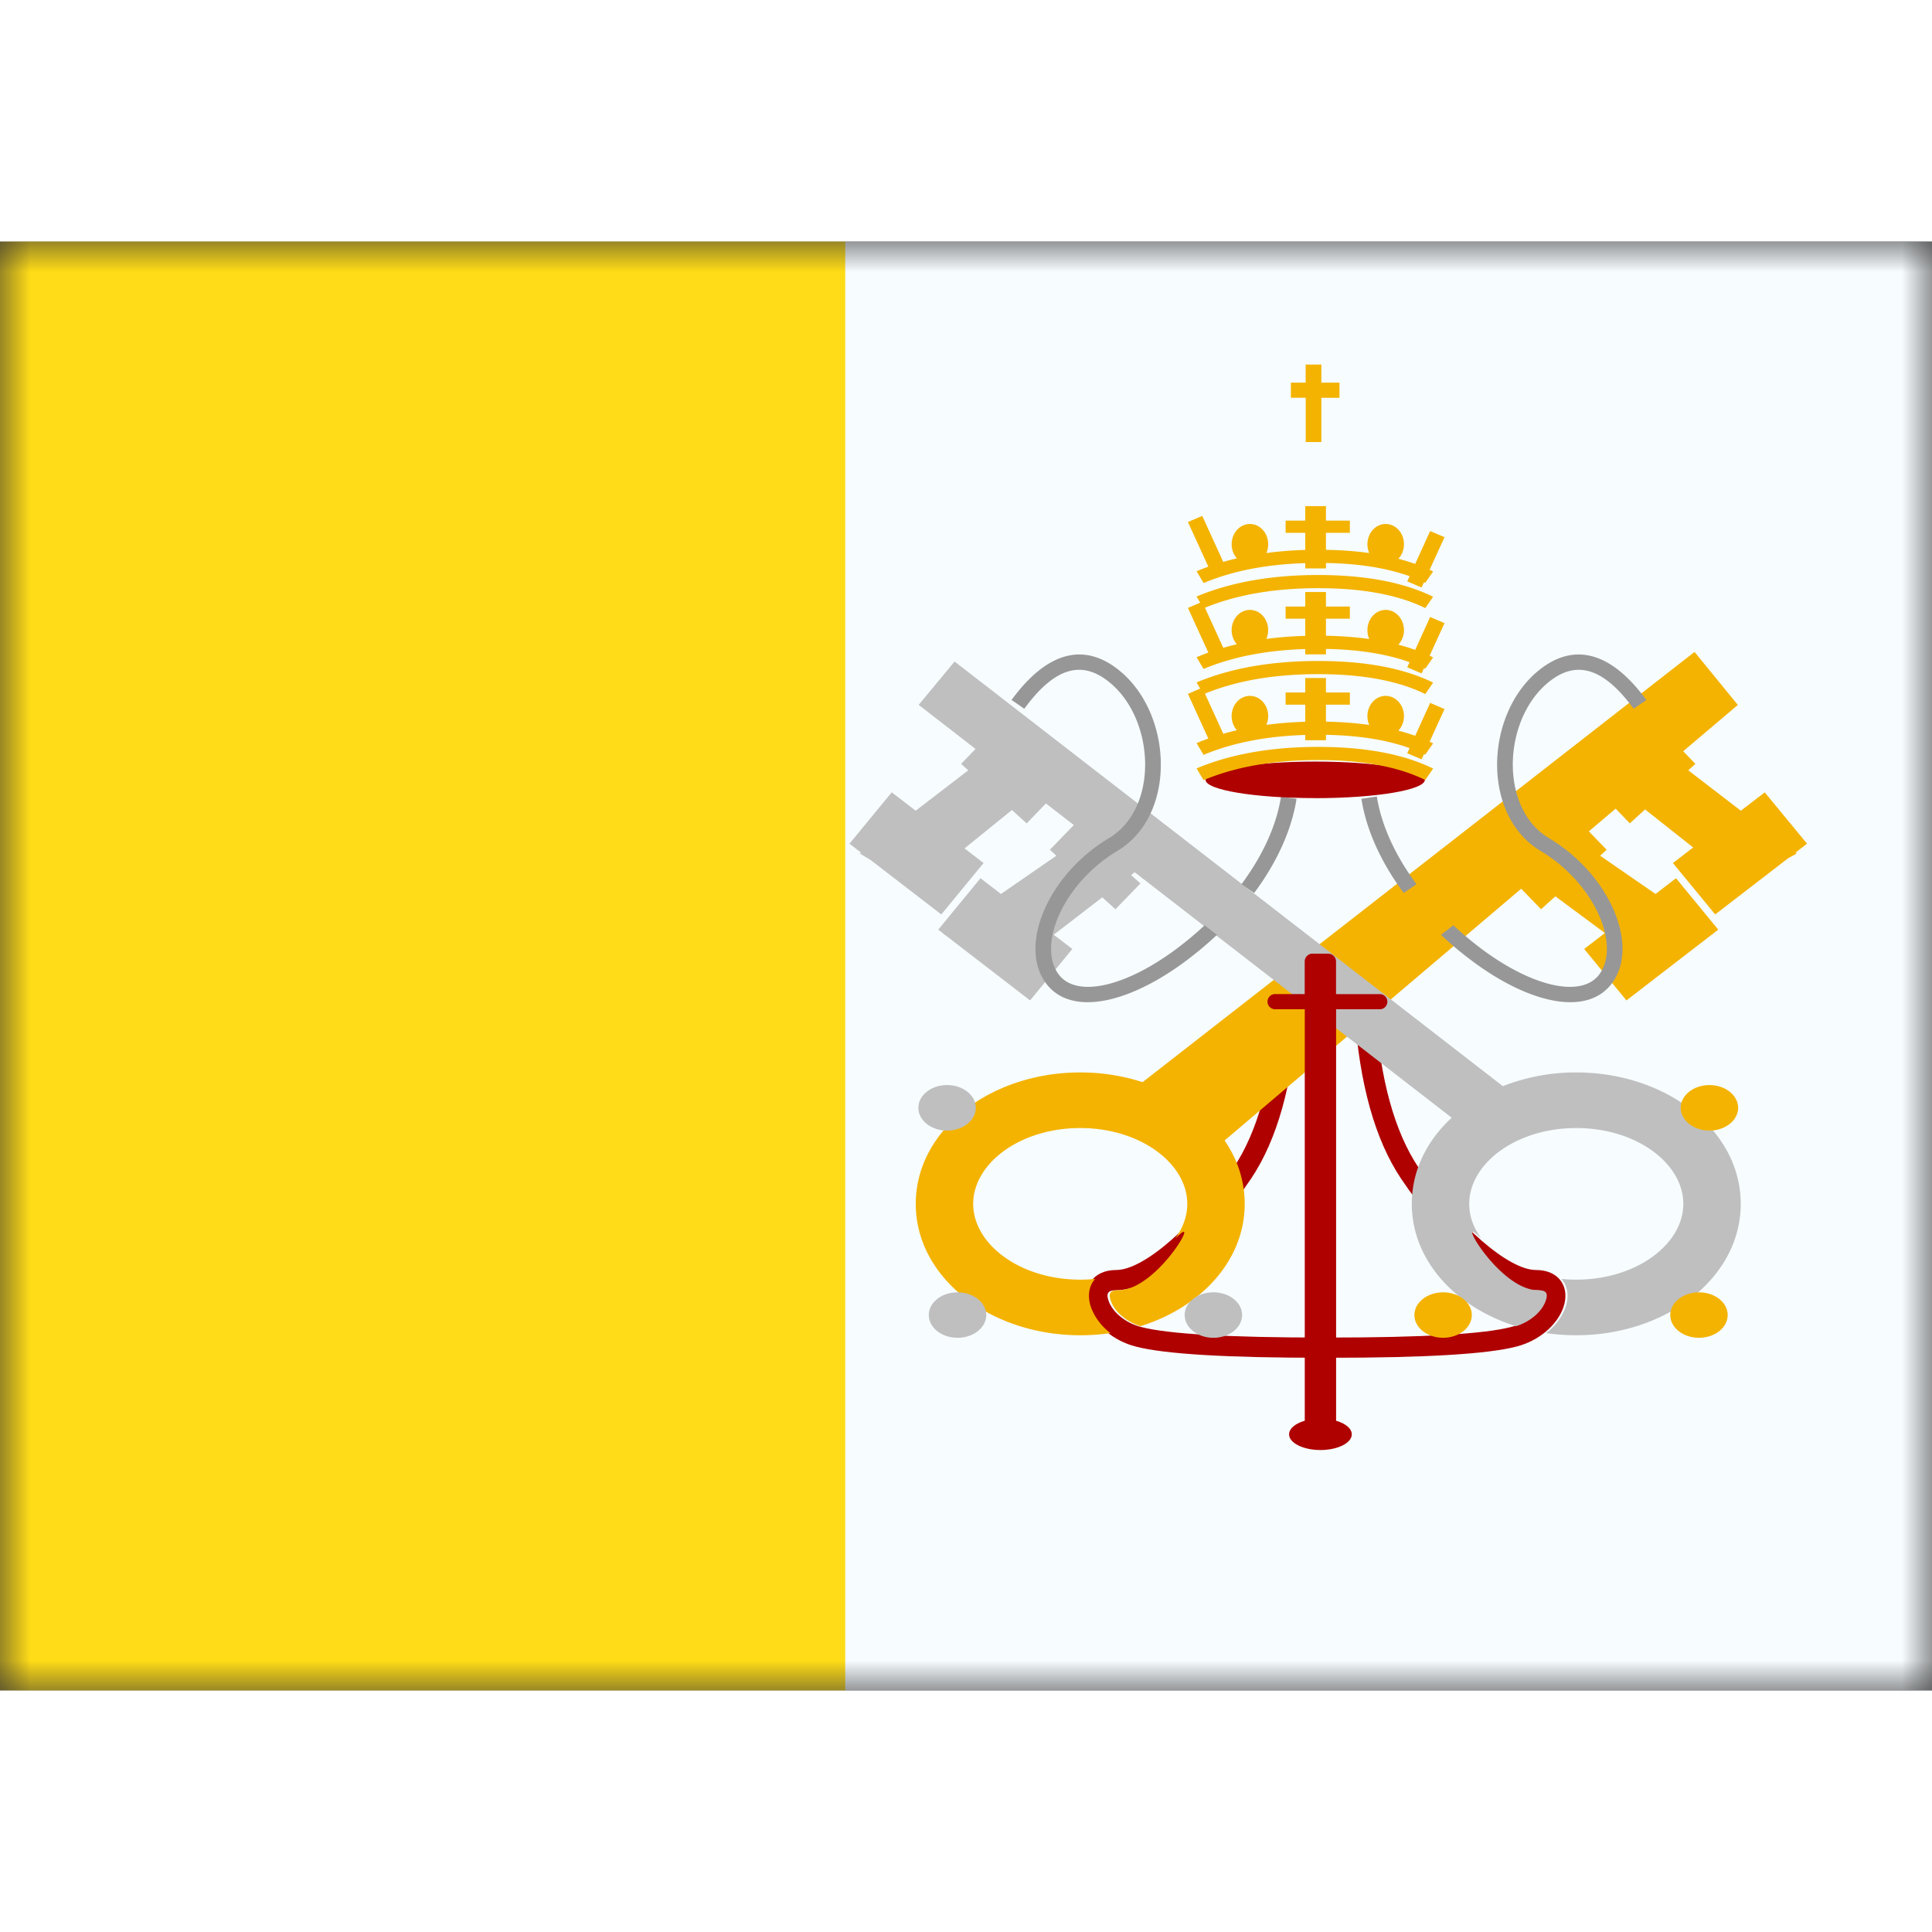 <svg fill="none" xmlns="http://www.w3.org/2000/svg" viewBox="0 0 32 24" height="1em" width="1em">
  <rect x="0" y="0" width="32" height="24" fill="#333333" stroke="none"/>
  <mask id="a" maskUnits="userSpaceOnUse" x="0" y="0" width="32" height="24">
    <path fill="#fff" d="M0 0h32v24H0z"/>
  </mask>
  <g mask="url(#a)">
    <path fill-rule="evenodd" clip-rule="evenodd" d="M0 0h32v24H0V0z" fill="#F7FCFF"/>
    <path fill-rule="evenodd" clip-rule="evenodd" d="M0 0h14v24H0V0z" fill="#FFDC17"/>
    <path d="M22.782 12.751l-.346.023c.083 1.185.338 2.101.77 2.748.697 1.042 1.617 1.848 2.233 1.848.14 0 .172.052.126.18-.066.183-.273.362-.54.43-.444.115-1.453.174-3.01.174v.335c1.588 0 2.616-.06 3.1-.185.375-.096.673-.354.777-.643.12-.335-.061-.626-.453-.626-.457 0-1.306-.743-1.943-1.695-.396-.592-.636-1.455-.714-2.589zm-1.635 0l.345.023c-.082 1.185-.337 2.101-.77 2.748-.697 1.042-1.617 1.848-2.232 1.848-.14 0-.173.052-.127.18.066.183.274.362.54.43.444.115 1.453.174 3.011.174v.335c-1.589 0-2.616-.06-3.1-.185-.375-.096-.673-.354-.777-.643-.12-.335.061-.626.453-.626.457 0 1.305-.743 1.942-1.695.396-.592.636-1.455.715-2.589z" fill="#AF0100"/>
    <path fill-rule="evenodd" clip-rule="evenodd" d="M28.067 6.798l-9.142 7.126a3.34 3.34 0 00-1.033-.161c-1.483 0-2.724.947-2.724 2.177 0 1.229 1.24 2.176 2.724 2.176.17 0 .337-.012.5-.036a.958.958 0 01-.319-.42c-.067-.187-.04-.36.066-.477-.08.008-.163.012-.247.012-1 0-1.773-.59-1.773-1.255 0-.667.772-1.256 1.773-1.256 1 0 1.773.59 1.773 1.256 0 .203-.072.4-.201.575a4.38 4.38 0 00.073-.067c.317-.295-.395.922-1.011.922-.14 0-.172.052-.126.18.061.171.247.34.49.416 1.002-.313 1.726-1.088 1.726-2.026 0-.384-.12-.741-.333-1.05l4.913-4.17.329.34.237-.214.82.608-.343.264.7.852 1.414-1.09.024-.012-.005-.003.088-.067-.7-.852-.339.261-.918-.634.108-.098-.295-.305.444-.376.235.243.253-.23.796.63-.335.258.7.851 1.211-.933.139-.075-.02-.016.191-.148-.7-.85-.396.304-.871-.669.118-.107-.202-.209.905-.767-.717-.878z" fill="#F4B300"/>
    <path fill-rule="evenodd" clip-rule="evenodd" d="M15.687 14.726c.262 0 .475-.17.475-.377 0-.208-.213-.377-.475-.377-.263 0-.476.169-.476.377s.213.377.476.377zm.173 3.432c.262 0 .475-.169.475-.377s-.213-.376-.476-.376c-.262 0-.475.168-.475.376 0 .209.213.377.476.377zm4.713-.377c0 .209-.213.377-.476.377-.262 0-.475-.169-.475-.377s.213-.376.475-.376c.263 0 .476.168.476.376zm2.811-1.841c0-.553.25-1.049.661-1.427l-5.25-4.065-.06.046.154.139-.414.427-.218-.197-.804.619.308.236-.7.852-1.399-1.078-.039-.024.005-.003-.088-.067.7-.852.339.261.918-.634-.108-.098.397-.41-.463-.357-.318.33-.244-.222-.785.636.315.243-.7.851-1.173-.903-.177-.106.02-.015-.191-.148.7-.851.396.305.871-.669-.118-.107.239-.247-.942-.73.595-.718 9.081 7.033a3.305 3.305 0 011.216-.227c1.483 0 2.724.947 2.724 2.177 0 1.229-1.24 2.176-2.724 2.176-.17 0-.337-.012-.5-.036a.958.958 0 00.319-.42c.067-.187.04-.36-.066-.477.08.008.163.012.247.012 1 0 1.773-.59 1.773-1.255 0-.667-.772-1.256-1.773-1.256-1 0-1.773.59-1.773 1.256 0 .203.072.4.201.575a4.38 4.38 0 01-.073-.067c-.317-.295.395.922 1.011.922.14 0 .172.052.126.18-.061.171-.247.34-.49.416-1.002-.313-1.726-1.088-1.726-2.027z" fill="#BFBFBF"/>
    <path fill-rule="evenodd" clip-rule="evenodd" d="M28.314 14.726c-.263 0-.476-.17-.476-.377 0-.208.213-.377.476-.377.262 0 .475.169.475.377s-.213.377-.476.377zm-.174 3.432c-.262 0-.475-.169-.475-.377s.213-.376.476-.376c.262 0 .475.168.475.376 0 .209-.213.377-.476.377zm-4.713-.377c0 .209.213.377.476.377.262 0 .475-.169.475-.377s-.213-.376-.475-.376c-.263 0-.476.168-.476.376z" fill="#F4B300"/>
    <path fill-rule="evenodd" clip-rule="evenodd" d="M21.74 11.795a.13.13 0 00-.13.13v.54h-.479a.126.126 0 100 .251h.48v7.154c0 .072.058.13.13.13H22a.13.13 0 00.13-.13v-7.154h.739a.126.126 0 000-.25h-.74v-.54a.13.13 0 00-.129-.13h-.26z" fill="#AF0100"/>
    <path fill-rule="evenodd" clip-rule="evenodd" d="M16.755 7.594l.211.145c.493-.674.938-.809 1.389-.455.78.61.847 2.1.013 2.598-.994.594-1.498 1.754-1.057 2.385.407.583 1.388.362 2.356-.37a5.83 5.83 0 00.49-.413l-.205-.158a5.55 5.55 0 01-.445.374c-.863.652-1.693.839-1.981.427-.344-.492.096-1.503.979-2.032.999-.597.922-2.295.013-3.007-.586-.459-1.193-.274-1.764.506zm3.808 3.051l.21.146c.368-.495.619-1.032.702-1.56l-.257-.038c-.076.487-.31.987-.655 1.452zm6.707-3.051l-.212.145c-.494-.674-.938-.809-1.39-.455-.779.61-.846 2.1-.012 2.598.994.594 1.498 1.754 1.057 2.385-.407.583-1.388.362-2.356-.37a5.83 5.83 0 01-.49-.413l.205-.158c.14.13.289.256.445.374.863.652 1.693.839 1.981.427.344-.492-.096-1.503-.979-2.032-.999-.597-.922-2.295-.013-3.007.586-.459 1.193-.274 1.763.506zm-3.808 3.051l-.212.146c-.367-.495-.618-1.032-.701-1.56l.256-.038c.077.487.312.987.657 1.452z" fill="#979797"/>
    <path fill-rule="evenodd" clip-rule="evenodd" d="M21.87 20.017c.287 0 .52-.117.52-.26 0-.143-.233-.26-.52-.26-.286 0-.519.117-.519.26 0 .143.233.26.52.26zM21.784 9.22c1.003 0 1.816-.136 1.816-.303 0-.168-.813-.303-1.816-.303-1.003 0-1.816.135-1.816.303 0 .167.813.302 1.816.302z" fill="#AF0100"/>
    <path fill-rule="evenodd" clip-rule="evenodd" d="M21.886 2.038h-.26v.3h-.245v.25h.246v.734h.259v-.733h.3v-.251h-.3v-.3zm-1.95 3.619l-.117-.195a3.76 3.76 0 01.195-.076l-.338-.74.237-.101.348.762a4.53 4.53 0 01.225-.059.353.353 0 01-.086-.234c0-.185.136-.335.303-.335.167 0 .302.15.302.335 0 .052-.01.102-.03.146a5.96 5.96 0 01.644-.051v-.284h-.325v-.202h.325v-.24h.343v.24h.396v.202h-.396v.282c.255.004.494.022.717.053a.362.362 0 01-.03-.146c0-.185.135-.335.302-.335.168 0 .303.15.303.335 0 .095-.036.18-.093.241.097.025.19.054.279.085l.248-.544.238.101-.247.54.058.028-.13.188-.021-.01-.04.088-.238-.102.04-.085c-.38-.136-.84-.21-1.386-.219v.09h-.343v-.088c-.646.02-1.208.13-1.684.33zm-.117.223l.06.102-.203.087.338.74c-.067.024-.131.05-.195.076l.116.195c.476-.2 1.038-.31 1.684-.33v.088h.343v-.09c.545.01 1.007.084 1.385.22l-.039.084.238.102.04-.088.02.01.131-.188a2.699 2.699 0 00-.058-.027l.247-.54-.238-.102-.248.545a3.369 3.369 0 00-.279-.086.352.352 0 00.093-.24c0-.186-.136-.336-.303-.336-.167 0-.302.15-.302.335 0 .053.01.102.03.147a5.932 5.932 0 00-.717-.054v-.282h.396v-.202h-.396v-.24h-.343v.24h-.325v.202h.325v.284a6.3 6.3 0 00-.644.05.362.362 0 00.03-.145c0-.185-.135-.335-.302-.335-.168 0-.303.15-.303.335 0 .091.033.174.086.234a4.53 4.53 0 00-.225.059l-.303-.664c.524-.215 1.149-.324 1.876-.324.736 0 1.326.111 1.773.33l.13-.188c-.49-.24-1.125-.36-1.903-.36-.776 0-1.448.119-2.015.356zm0 1.423l.06.102-.203.088.338.74c-.067.023-.131.049-.195.075l.116.195c.476-.2 1.038-.31 1.684-.33v.088h.343v-.09c.545.01 1.007.084 1.385.22l-.039.085.238.101.04-.087.02.01.131-.188a2.748 2.748 0 00-.058-.028l.247-.54-.238-.102-.248.545a3.369 3.369 0 00-.279-.085.352.352 0 00.093-.242c0-.184-.136-.334-.303-.334-.167 0-.302.15-.302.334 0 .053.01.103.03.147a5.93 5.93 0 00-.717-.054v-.281h.396V7.47h-.396v-.24h-.343v.24h-.325v.202h.325v.283a6.298 6.298 0 00-.644.051.362.362 0 00.03-.146c0-.184-.135-.334-.302-.334-.168 0-.303.15-.303.334 0 .092.033.174.086.235a4.53 4.53 0 00-.225.058l-.303-.664c.524-.215 1.149-.323 1.876-.323.736 0 1.326.11 1.773.33l.13-.19c-.49-.24-1.125-.358-1.903-.358-.776 0-1.448.118-2.015.355zm0 1.424l.116.195c.528-.222 1.16-.333 1.899-.333.736 0 1.326.11 1.773.33l.13-.189c-.49-.24-1.125-.359-1.903-.359-.776 0-1.448.118-2.015.356z" fill="#F4B300"/>
  </g>
</svg>
